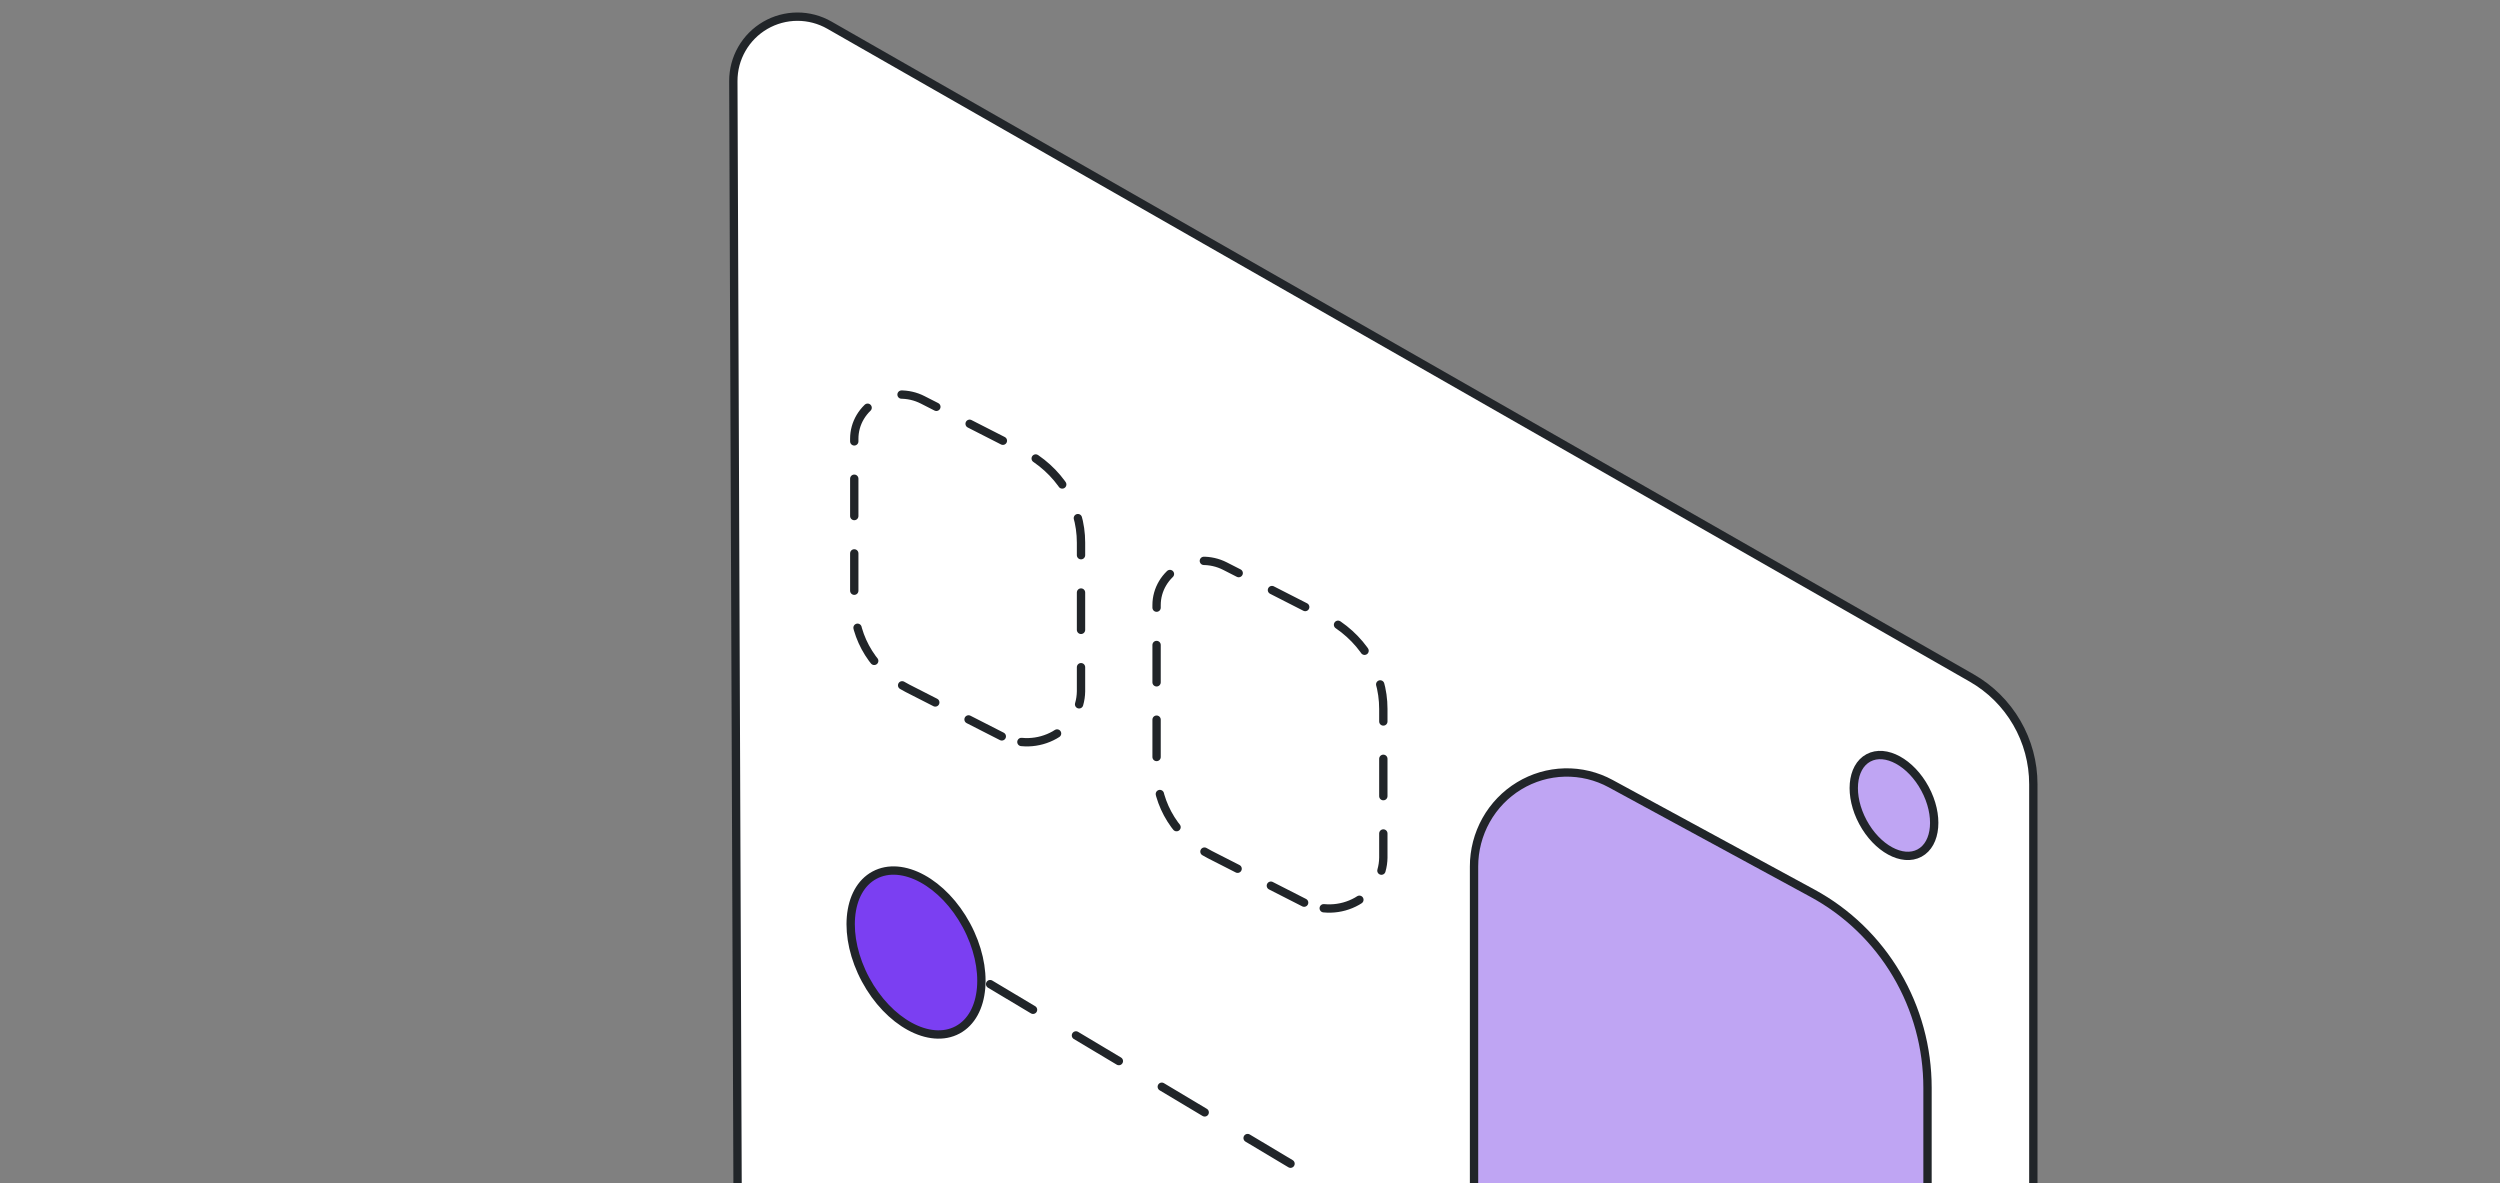 <svg width="150" height="71" viewBox="0 0 150 71" fill="none" xmlns="http://www.w3.org/2000/svg">
        <rect x="0" y="0" width="150" height="71" fill="#808080" stroke="none"/>
        <path d="M48.099 87.159L115.231 126.687C115.912 127.087 116.688 127.301 117.478 127.306C118.269 127.312 119.047 127.108 119.733 126.717C120.42 126.325 120.991 125.759 121.389 125.076C121.787 124.393 121.998 123.617 122 122.826V47.051C122 45.756 121.657 44.484 121.006 43.364C120.356 42.244 119.42 41.317 118.295 40.675L49.765 1.51C49.179 1.174 48.514 0.998 47.838 1C47.162 1.002 46.499 1.182 45.914 1.522C45.33 1.862 44.846 2.35 44.51 2.936C44.173 3.523 43.998 4.187 44 4.863L44.29 80.535C44.298 81.874 44.654 83.188 45.322 84.349C45.989 85.509 46.946 86.478 48.099 87.159Z" fill="white" stroke="#212529" stroke-width="0.5" stroke-miterlimit="10" stroke-linecap="round"/>
        <path d="M115.173 51.183C116.202 50.63 116.35 48.904 115.502 47.327C114.655 45.75 113.134 44.92 112.105 45.473C111.076 46.026 110.929 47.752 111.776 49.329C112.624 50.906 114.144 51.736 115.173 51.183Z" fill="#BFA5F3" stroke="#212529" stroke-width="0.5" stroke-miterlimit="10" stroke-linecap="round"/>
        <path d="M60.108 44.183L54.454 41.3C53.487 40.807 52.679 40.074 52.116 39.179C51.553 38.284 51.256 37.261 51.256 36.218V26.323C51.256 25.865 51.38 25.415 51.617 25.017C51.855 24.619 52.196 24.286 52.609 24.051C53.022 23.815 53.492 23.686 53.974 23.675C54.455 23.664 54.931 23.772 55.355 23.988L61.411 27.075C62.453 27.606 63.325 28.396 63.933 29.362C64.54 30.327 64.861 31.43 64.861 32.555V41.481C64.854 42.01 64.706 42.527 64.429 42.986C64.152 43.444 63.757 43.826 63.28 44.097C62.803 44.368 62.261 44.519 61.706 44.534C61.15 44.548 60.6 44.428 60.108 44.183Z" stroke="#212529" stroke-width="0.5" stroke-linecap="round" stroke-linejoin="round" stroke-dasharray="2.24 2.24"/>
        <path d="M78.248 54.159L72.594 51.277C71.627 50.784 70.819 50.051 70.256 49.156C69.693 48.261 69.395 47.237 69.395 46.194V36.3C69.395 35.842 69.52 35.392 69.757 34.994C69.994 34.596 70.336 34.263 70.749 34.027C71.162 33.792 71.632 33.663 72.113 33.652C72.594 33.641 73.07 33.749 73.495 33.965L79.55 37.052C80.593 37.583 81.465 38.373 82.072 39.338C82.68 40.303 83.001 41.407 83 42.532V51.458C82.994 51.986 82.846 52.504 82.569 52.962C82.292 53.42 81.896 53.803 81.419 54.074C80.942 54.345 80.4 54.495 79.845 54.51C79.29 54.525 78.74 54.404 78.248 54.159Z" stroke="#212529" stroke-width="0.5" stroke-linecap="round" stroke-linejoin="round" stroke-dasharray="2.24 2.24"/>
        <path d="M106.146 90.04L94.838 83.899C92.905 82.849 91.289 81.287 90.162 79.381C89.036 77.474 88.441 75.293 88.442 73.071V51.992C88.441 51.017 88.691 50.058 89.165 49.209C89.639 48.361 90.323 47.652 91.149 47.151C91.975 46.649 92.915 46.374 93.877 46.35C94.84 46.327 95.792 46.557 96.64 47.018L108.751 53.595C110.837 54.726 112.581 56.409 113.796 58.465C115.011 60.521 115.652 62.873 115.651 65.269V84.285C115.639 85.411 115.342 86.514 114.788 87.49C114.235 88.466 113.443 89.281 112.49 89.859C111.536 90.436 110.452 90.756 109.341 90.788C108.23 90.82 107.13 90.562 106.146 90.04Z" fill="#BFA5F3" stroke="#212529" stroke-width="0.5" stroke-linecap="round" stroke-linejoin="round"/>
        <path d="M57.456 61.792C59.128 60.894 59.367 58.088 57.989 55.525C56.612 52.962 54.141 51.612 52.469 52.51C50.797 53.408 50.558 56.215 51.935 58.778C53.313 61.341 55.784 62.69 57.456 61.792Z" fill="#7b3ff2" stroke="#212529" stroke-width="0.5" stroke-linecap="round" stroke-linejoin="round"/>
        <path d="M59.407 59.047L96.772 81.384" stroke="#212529" stroke-width="0.5" stroke-linecap="round" stroke-linejoin="round" stroke-dasharray="3 3"/>
      </svg>